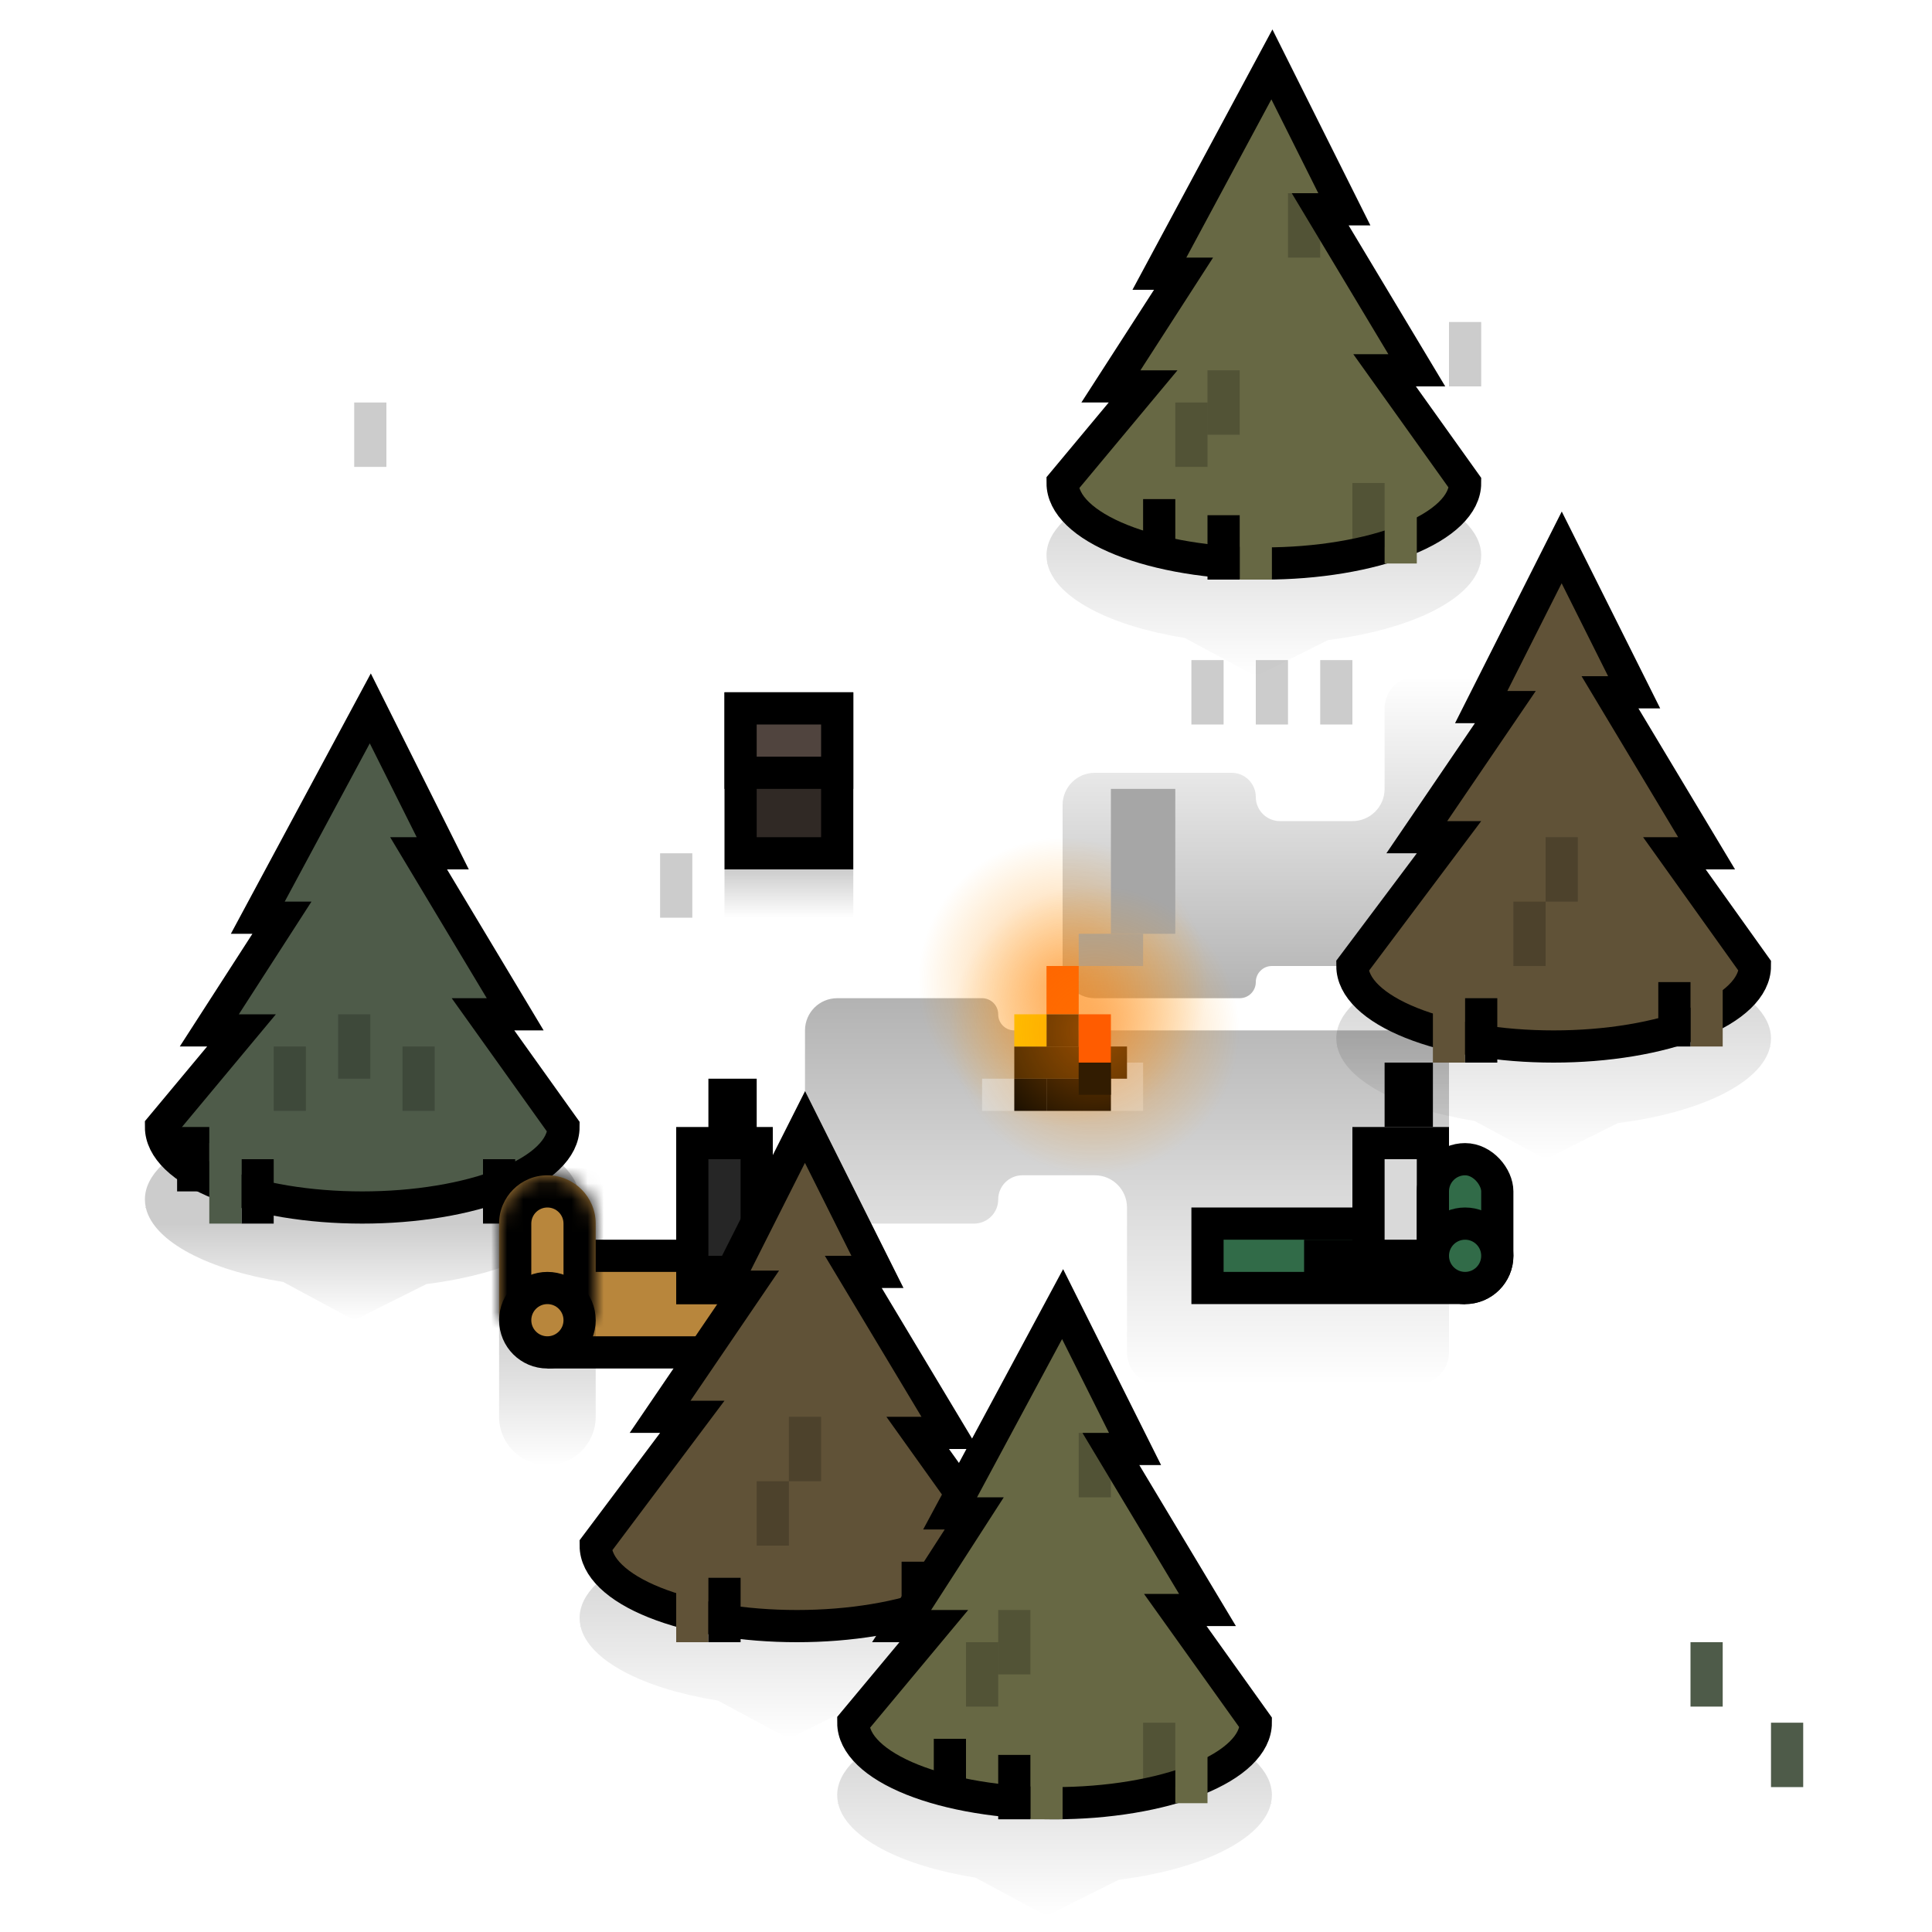 <svg width="120" height="120" viewBox="0 0 120 120" fill="none" xmlns="http://www.w3.org/2000/svg">
<rect x="22" y="25" width="2" height="4" fill="black" fill-opacity="0.2"/>
<rect x="41" y="53" width="2" height="4" fill="black" fill-opacity="0.2"/>
<rect x="84" y="45" width="2" height="4" transform="rotate(180 84 45)" fill="black" fill-opacity="0.2"/>
<rect x="80" y="45" width="2" height="4" transform="rotate(180 80 45)" fill="black" fill-opacity="0.2"/>
<rect x="76" y="45" width="2" height="4" transform="rotate(180 76 45)" fill="black" fill-opacity="0.2"/>
<rect x="92" y="24" width="2" height="4" transform="rotate(180 92 24)" fill="black" fill-opacity="0.2"/>
<path opacity="0.3" d="M50 64C50 62.895 50.895 62 52 62H61C61.552 62 62 62.448 62 63V63C62 63.552 62.448 64 63 64H88C89.105 64 90 64.895 90 66V84C90 85.105 89.105 86 88 86H72C70.895 86 70 85.105 70 84V75C70 73.895 69.105 73 68 73H63.5C62.672 73 62 73.672 62 74.5V74.5C62 75.328 61.328 76 60.5 76H52C50.895 76 50 75.105 50 74V64Z" fill="url(#paint0_linear_4032_18191)"/>
<path opacity="0.3" d="M66 60C66 61.105 66.895 62 68 62H77C77.552 62 78 61.552 78 61V61C78 60.448 78.448 60 79 60H92C93.105 60 94 59.105 94 58V44C94 42.895 93.105 42 92 42H88C86.895 42 86 42.895 86 44V49C86 50.105 85.105 51 84 51H79.5C78.672 51 78 50.328 78 49.5V49.5C78 48.672 77.328 48 76.5 48H68C66.895 48 66 48.895 66 50V60Z" fill="url(#paint1_linear_4032_18191)"/>
<rect x="46" y="44" width="6" height="9" fill="#50443E"/>
<rect x="46" y="44" width="6" height="9" fill="black" fill-opacity="0.4"/>
<rect x="46" y="44" width="6" height="9" stroke="black" stroke-width="2"/>
<rect x="46" y="44" width="6" height="4" fill="#50443E" stroke="black" stroke-width="2"/>
<rect x="45" y="54" width="8" height="3" fill="url(#paint2_linear_4032_18191)" fill-opacity="0.2"/>
<path fill-rule="evenodd" clip-rule="evenodd" d="M91.945 35C91.981 34.835 92 34.669 92 34.5C92 31.462 85.956 29 78.5 29C71.044 29 65 31.462 65 34.5C65 34.669 65.019 34.835 65.055 35H65L65.063 35.034C65.559 37.132 68.95 38.886 73.589 39.625L78 42L82.488 39.756C87.598 39.113 91.412 37.268 91.938 35.031L92 35H91.945Z" fill="url(#paint3_linear_4032_18191)" fill-opacity="0.2"/>
<path d="M72.012 17L79 4L83.5 13H82L88 23H86L91 30C91 30.657 90.677 31.307 90.049 31.913C89.42 32.52 88.5 33.071 87.339 33.535C86.178 34 84.8 34.368 83.284 34.619C81.767 34.871 80.141 35 78.5 35C76.859 35 75.233 34.871 73.716 34.619C72.2 34.368 70.822 34 69.661 33.535C68.5 33.071 67.58 32.52 66.951 31.913C66.323 31.307 66 30.657 66 30L71 24H69L73.512 17H72.012Z" fill="#676844" stroke="black" stroke-width="2"/>
<rect opacity="0.2" x="73" y="25" width="2" height="4" fill="black"/>
<rect opacity="0.2" x="75" y="23" width="2" height="4" fill="black"/>
<rect x="77" y="32" width="2" height="4" fill="#676844"/>
<rect x="86" y="31" width="2" height="4" fill="#676844"/>
<rect x="75" y="32" width="2" height="4" fill="black"/>
<rect x="71" y="31" width="2" height="4" fill="black"/>
<rect opacity="0.2" x="84" y="30" width="2" height="4" fill="black"/>
<rect opacity="0.2" x="80" y="12" width="2" height="4" fill="black"/>
<path fill-rule="evenodd" clip-rule="evenodd" d="M35.945 75C35.981 74.835 36 74.668 36 74.5C36 71.462 29.956 69 22.5 69C15.044 69 9 71.462 9 74.5C9 74.668 9.019 74.835 9.055 75H9L9.063 75.034C9.559 77.132 12.95 78.886 17.589 79.625L22 82L26.488 79.756C31.598 79.113 35.412 77.268 35.938 75.031L36 75H35.945Z" fill="url(#paint4_linear_4032_18191)" fill-opacity="0.2"/>
<path d="M16.012 57L23 44L27.5 53H26L32 63H30L35 70C35 70.657 34.677 71.307 34.048 71.913C33.42 72.52 32.5 73.071 31.339 73.535C30.178 74 28.8 74.368 27.284 74.619C25.767 74.871 24.142 75 22.5 75C20.858 75 19.233 74.871 17.716 74.619C16.2 74.368 14.822 74 13.661 73.535C12.5 73.071 11.58 72.52 10.951 71.913C10.323 71.307 10 70.657 10 70L15 64H13L17.512 57H16.012Z" fill="#4E5B49" stroke="black" stroke-width="2"/>
<rect opacity="0.2" x="17" y="65" width="2" height="4" fill="black"/>
<rect opacity="0.2" x="21" y="63" width="2" height="4" fill="black"/>
<rect opacity="0.2" x="25" y="65" width="2" height="4" fill="black"/>
<rect x="30" y="72" width="2" height="4" fill="black"/>
<rect x="11" y="70" width="2" height="4" fill="black"/>
<rect x="15" y="72" width="2" height="4" fill="black"/>
<rect x="13" y="71" width="2" height="5" fill="#4E5B49"/>
<path fill-rule="evenodd" clip-rule="evenodd" d="M109.945 65C109.981 64.835 110 64.668 110 64.5C110 61.462 103.956 59 96.5 59C89.044 59 83 61.462 83 64.5C83 64.668 83.019 64.835 83.055 65H83L83.063 65.034C83.559 67.132 86.95 68.886 91.589 69.625L96 72L100.488 69.756C105.598 69.113 109.412 67.268 109.938 65.031L110 65H109.945Z" fill="url(#paint5_linear_4032_18191)" fill-opacity="0.2"/>
<path d="M92 43.917L97 34L101.5 43H100L106 53H104L109 60C109 60.657 108.677 61.307 108.048 61.913C107.42 62.52 106.5 63.071 105.339 63.535C104.178 64 102.8 64.368 101.284 64.619C99.767 64.871 98.141 65 96.5 65C94.859 65 93.233 64.871 91.716 64.619C90.2 64.368 88.822 64 87.661 63.535C86.5 63.071 85.58 62.52 84.951 61.913C84.323 61.307 84 60.657 84 60L90 52H88L93.5 43.917H92Z" fill="#605237" stroke="black" stroke-width="2"/>
<rect opacity="0.2" x="94" y="56" width="2" height="4" fill="black"/>
<rect x="89" y="62" width="2" height="4" fill="#605237"/>
<rect width="2" height="4" transform="matrix(-1 -8.74228e-08 -8.74228e-08 1 107 61)" fill="#605237"/>
<rect width="2" height="4" transform="matrix(-1 -8.74228e-08 -8.74228e-08 1 105 61)" fill="black"/>
<rect width="2" height="4" transform="matrix(-1 8.74228e-08 8.74228e-08 1 93 62)" fill="black"/>
<rect opacity="0.2" x="96" y="52" width="2" height="4" fill="black"/>
<rect x="35" y="78" width="11" height="6" fill="#B8863C" stroke="black" stroke-width="2"/>
<rect x="-1" y="1" width="4" height="9" transform="matrix(-1 0 0 1 46 70)" fill="#262626" stroke="black" stroke-width="2"/>
<rect x="-0.75" y="0.75" width="7.5" height="1.5" transform="matrix(-1 0 0 1 49.5 78)" fill="#D9D9D9" stroke="black" stroke-width="1.5"/>
<rect x="-0.75" y="0.75" width="1.5" height="2.5" transform="matrix(-1 0 0 1 45.5 67)" fill="#D9D9D9" stroke="black" stroke-width="1.5"/>
<mask id="path-43-inside-1_4032_18191" fill="white">
<path fill-rule="evenodd" clip-rule="evenodd" d="M37 76C37 74.343 35.657 73 34 73C32.343 73 31 74.343 31 76V82H37V76Z"/>
</mask>
<path fill-rule="evenodd" clip-rule="evenodd" d="M37 76C37 74.343 35.657 73 34 73C32.343 73 31 74.343 31 76V82H37V76Z" fill="#B8863C"/>
<path d="M31 82H29V84H31V82ZM37 82V84H39V82H37ZM34 75C34.552 75 35 75.448 35 76H39C39 73.239 36.761 71 34 71V75ZM33 76C33 75.448 33.448 75 34 75V71C31.239 71 29 73.239 29 76H33ZM33 82V76H29V82H33ZM37 80H31V84H37V80ZM35 76V82H39V76H35Z" fill="black" mask="url(#path-43-inside-1_4032_18191)"/>
<path d="M37 88C37 89.657 35.657 91 34 91C32.343 91 31 89.657 31 88V82H37V88Z" fill="url(#paint6_linear_4032_18191)" fill-opacity="0.2"/>
<circle cx="34" cy="82" r="2" fill="#B8863C" stroke="black" stroke-width="2"/>
<path fill-rule="evenodd" clip-rule="evenodd" d="M62.945 101C62.981 100.835 63 100.669 63 100.5C63 97.462 56.956 95 49.5 95C42.044 95 36 97.462 36 100.5C36 100.669 36.019 100.835 36.055 101H36L36.063 101.034C36.559 103.132 39.95 104.886 44.589 105.625L49 108L53.488 105.756C58.598 105.113 62.412 103.268 62.938 101.031L63 101H62.945Z" fill="url(#paint7_linear_4032_18191)" fill-opacity="0.2"/>
<path d="M45 79.917L50 70L54.5 79H53L59 89H57L62 96C62 96.657 61.677 97.307 61.048 97.913C60.42 98.52 59.5 99.071 58.339 99.535C57.178 100 55.8 100.368 54.283 100.619C52.767 100.871 51.142 101 49.5 101C47.858 101 46.233 100.871 44.717 100.619C43.2 100.368 41.822 100 40.661 99.535C39.5 99.071 38.58 98.52 37.952 97.913C37.323 97.307 37 96.657 37 96L43 88H41L46.5 79.917H45Z" fill="#605237" stroke="black" stroke-width="2"/>
<rect opacity="0.2" x="47" y="92" width="2" height="4" fill="black"/>
<rect x="42" y="98" width="2" height="4" fill="#605237"/>
<rect width="2" height="4" transform="matrix(-1 -8.74228e-08 -8.74228e-08 1 60 97)" fill="#605237"/>
<rect width="2" height="4" transform="matrix(-1 -8.74228e-08 -8.74228e-08 1 58 97)" fill="black"/>
<rect width="2" height="4" transform="matrix(-1 8.74228e-08 8.74228e-08 1 46 98)" fill="black"/>
<rect opacity="0.2" x="49" y="88" width="2" height="4" fill="black"/>
<path fill-rule="evenodd" clip-rule="evenodd" d="M78.945 112C78.981 111.835 79 111.669 79 111.5C79 108.462 72.956 106 65.5 106C58.044 106 52 108.462 52 111.5C52 111.669 52.019 111.835 52.055 112H52L52.063 112.034C52.559 114.132 55.95 115.886 60.589 116.625L65 119L69.488 116.756C74.598 116.113 78.412 114.268 78.938 112.031L79 112H78.945Z" fill="url(#paint8_linear_4032_18191)" fill-opacity="0.2"/>
<path d="M59.012 94L66 81L70.5 90H69L75 100H73L78 107C78 107.657 77.677 108.307 77.049 108.913C76.42 109.52 75.5 110.071 74.339 110.536C73.178 111 71.8 111.368 70.284 111.619C68.767 111.871 67.141 112 65.5 112C63.858 112 62.233 111.871 60.717 111.619C59.2 111.368 57.822 111 56.661 110.536C55.5 110.071 54.58 109.52 53.952 108.913C53.323 108.307 53 107.657 53 107L58 101H56L60.512 94H59.012Z" fill="#676844" stroke="black" stroke-width="2"/>
<rect opacity="0.2" x="60" y="102" width="2" height="4" fill="black"/>
<rect opacity="0.2" x="62" y="100" width="2" height="4" fill="black"/>
<rect x="64" y="109" width="2" height="4" fill="#676844"/>
<rect x="73" y="108" width="2" height="4" fill="#676844"/>
<rect x="62" y="109" width="2" height="4" fill="black"/>
<rect x="58" y="108" width="2" height="4" fill="black"/>
<rect opacity="0.2" x="71" y="107" width="2" height="4" fill="black"/>
<rect opacity="0.2" x="67" y="89" width="2" height="4" fill="black"/>
<circle opacity="0.5" cx="66" cy="61" r="9" fill="url(#paint9_radial_4032_18191)"/>
<rect x="65" y="60" width="2" height="3" fill="#FF5C00"/>
<rect x="65" y="63" width="2" height="2" fill="#321C01"/>
<rect x="69" y="66" width="2" height="3" fill="#D9D9D9"/>
<rect x="67" y="58" width="4" height="2" fill="#A6A6A6"/>
<rect x="69" y="49" width="4" height="9" fill="#A6A6A6"/>
<rect x="61" y="67" width="2" height="2" fill="#D9D9D9"/>
<rect x="63" y="65" width="7" height="2" fill="#321C01"/>
<rect x="63" y="67" width="2" height="2" fill="black"/>
<rect x="67" y="65" width="2" height="2" fill="black"/>
<rect x="65" y="67" width="4" height="2" fill="black"/>
<rect x="63" y="63" width="2" height="2" fill="#FFC700"/>
<circle opacity="0.5" cx="68" cy="64" r="9" fill="url(#paint10_radial_4032_18191)"/>
<rect x="67" y="63" width="2" height="3" fill="#FF5C00"/>
<rect x="67" y="66" width="2" height="2" fill="#321C01"/>
<rect x="75" y="76" width="15" height="4" fill="#316B48" stroke="black" stroke-width="2"/>
<rect x="85" y="71" width="4" height="8" fill="#D9D9D9" stroke="black" stroke-width="2"/>
<rect x="81.75" y="77.75" width="7.5" height="1.5" fill="#D9D9D9" stroke="black" stroke-width="1.5"/>
<rect x="86.75" y="66.75" width="1.5" height="2.5" fill="#D9D9D9" stroke="black" stroke-width="1.5"/>
<rect x="89" y="72" width="4" height="8" rx="2" fill="#316B48" stroke="black" stroke-width="2"/>
<circle cx="91" cy="78" r="2" fill="#316B48" stroke="black" stroke-width="2"/>
<rect x="105" y="102" width="2" height="4" fill="#4E5B49"/>
<rect x="110" y="107" width="2" height="4" fill="#4E5B49"/>
<defs>
<linearGradient id="paint0_linear_4032_18191" x1="70" y1="62" x2="70" y2="86" gradientUnits="userSpaceOnUse">
<stop/>
<stop offset="1" stop-opacity="0"/>
</linearGradient>
<linearGradient id="paint1_linear_4032_18191" x1="80" y1="62" x2="80" y2="42" gradientUnits="userSpaceOnUse">
<stop/>
<stop offset="1" stop-opacity="0"/>
</linearGradient>
<linearGradient id="paint2_linear_4032_18191" x1="49" y1="54" x2="49" y2="57" gradientUnits="userSpaceOnUse">
<stop/>
<stop offset="1" stop-opacity="0"/>
</linearGradient>
<linearGradient id="paint3_linear_4032_18191" x1="78.5" y1="29" x2="78.5" y2="42" gradientUnits="userSpaceOnUse">
<stop/>
<stop offset="1" stop-opacity="0"/>
</linearGradient>
<linearGradient id="paint4_linear_4032_18191" x1="22.5" y1="76" x2="22.5" y2="82" gradientUnits="userSpaceOnUse">
<stop/>
<stop offset="1" stop-opacity="0"/>
</linearGradient>
<linearGradient id="paint5_linear_4032_18191" x1="96.5" y1="59" x2="96.5" y2="72" gradientUnits="userSpaceOnUse">
<stop/>
<stop offset="1" stop-opacity="0"/>
</linearGradient>
<linearGradient id="paint6_linear_4032_18191" x1="34" y1="82" x2="34" y2="91" gradientUnits="userSpaceOnUse">
<stop/>
<stop offset="1" stop-opacity="0"/>
</linearGradient>
<linearGradient id="paint7_linear_4032_18191" x1="49.5" y1="95" x2="49.5" y2="108" gradientUnits="userSpaceOnUse">
<stop/>
<stop offset="1" stop-opacity="0"/>
</linearGradient>
<linearGradient id="paint8_linear_4032_18191" x1="65.5" y1="106" x2="65.5" y2="119" gradientUnits="userSpaceOnUse">
<stop/>
<stop offset="1" stop-opacity="0"/>
</linearGradient>
<radialGradient id="paint9_radial_4032_18191" cx="0" cy="0" r="1" gradientUnits="userSpaceOnUse" gradientTransform="translate(66 61) rotate(90) scale(9)">
<stop stop-color="#FF7A00"/>
<stop offset="1" stop-color="#FF9900" stop-opacity="0"/>
</radialGradient>
<radialGradient id="paint10_radial_4032_18191" cx="0" cy="0" r="1" gradientUnits="userSpaceOnUse" gradientTransform="translate(68 64) rotate(90) scale(9)">
<stop stop-color="#FF7A00"/>
<stop offset="1" stop-color="#FF9900" stop-opacity="0"/>
</radialGradient>
</defs>
</svg>
